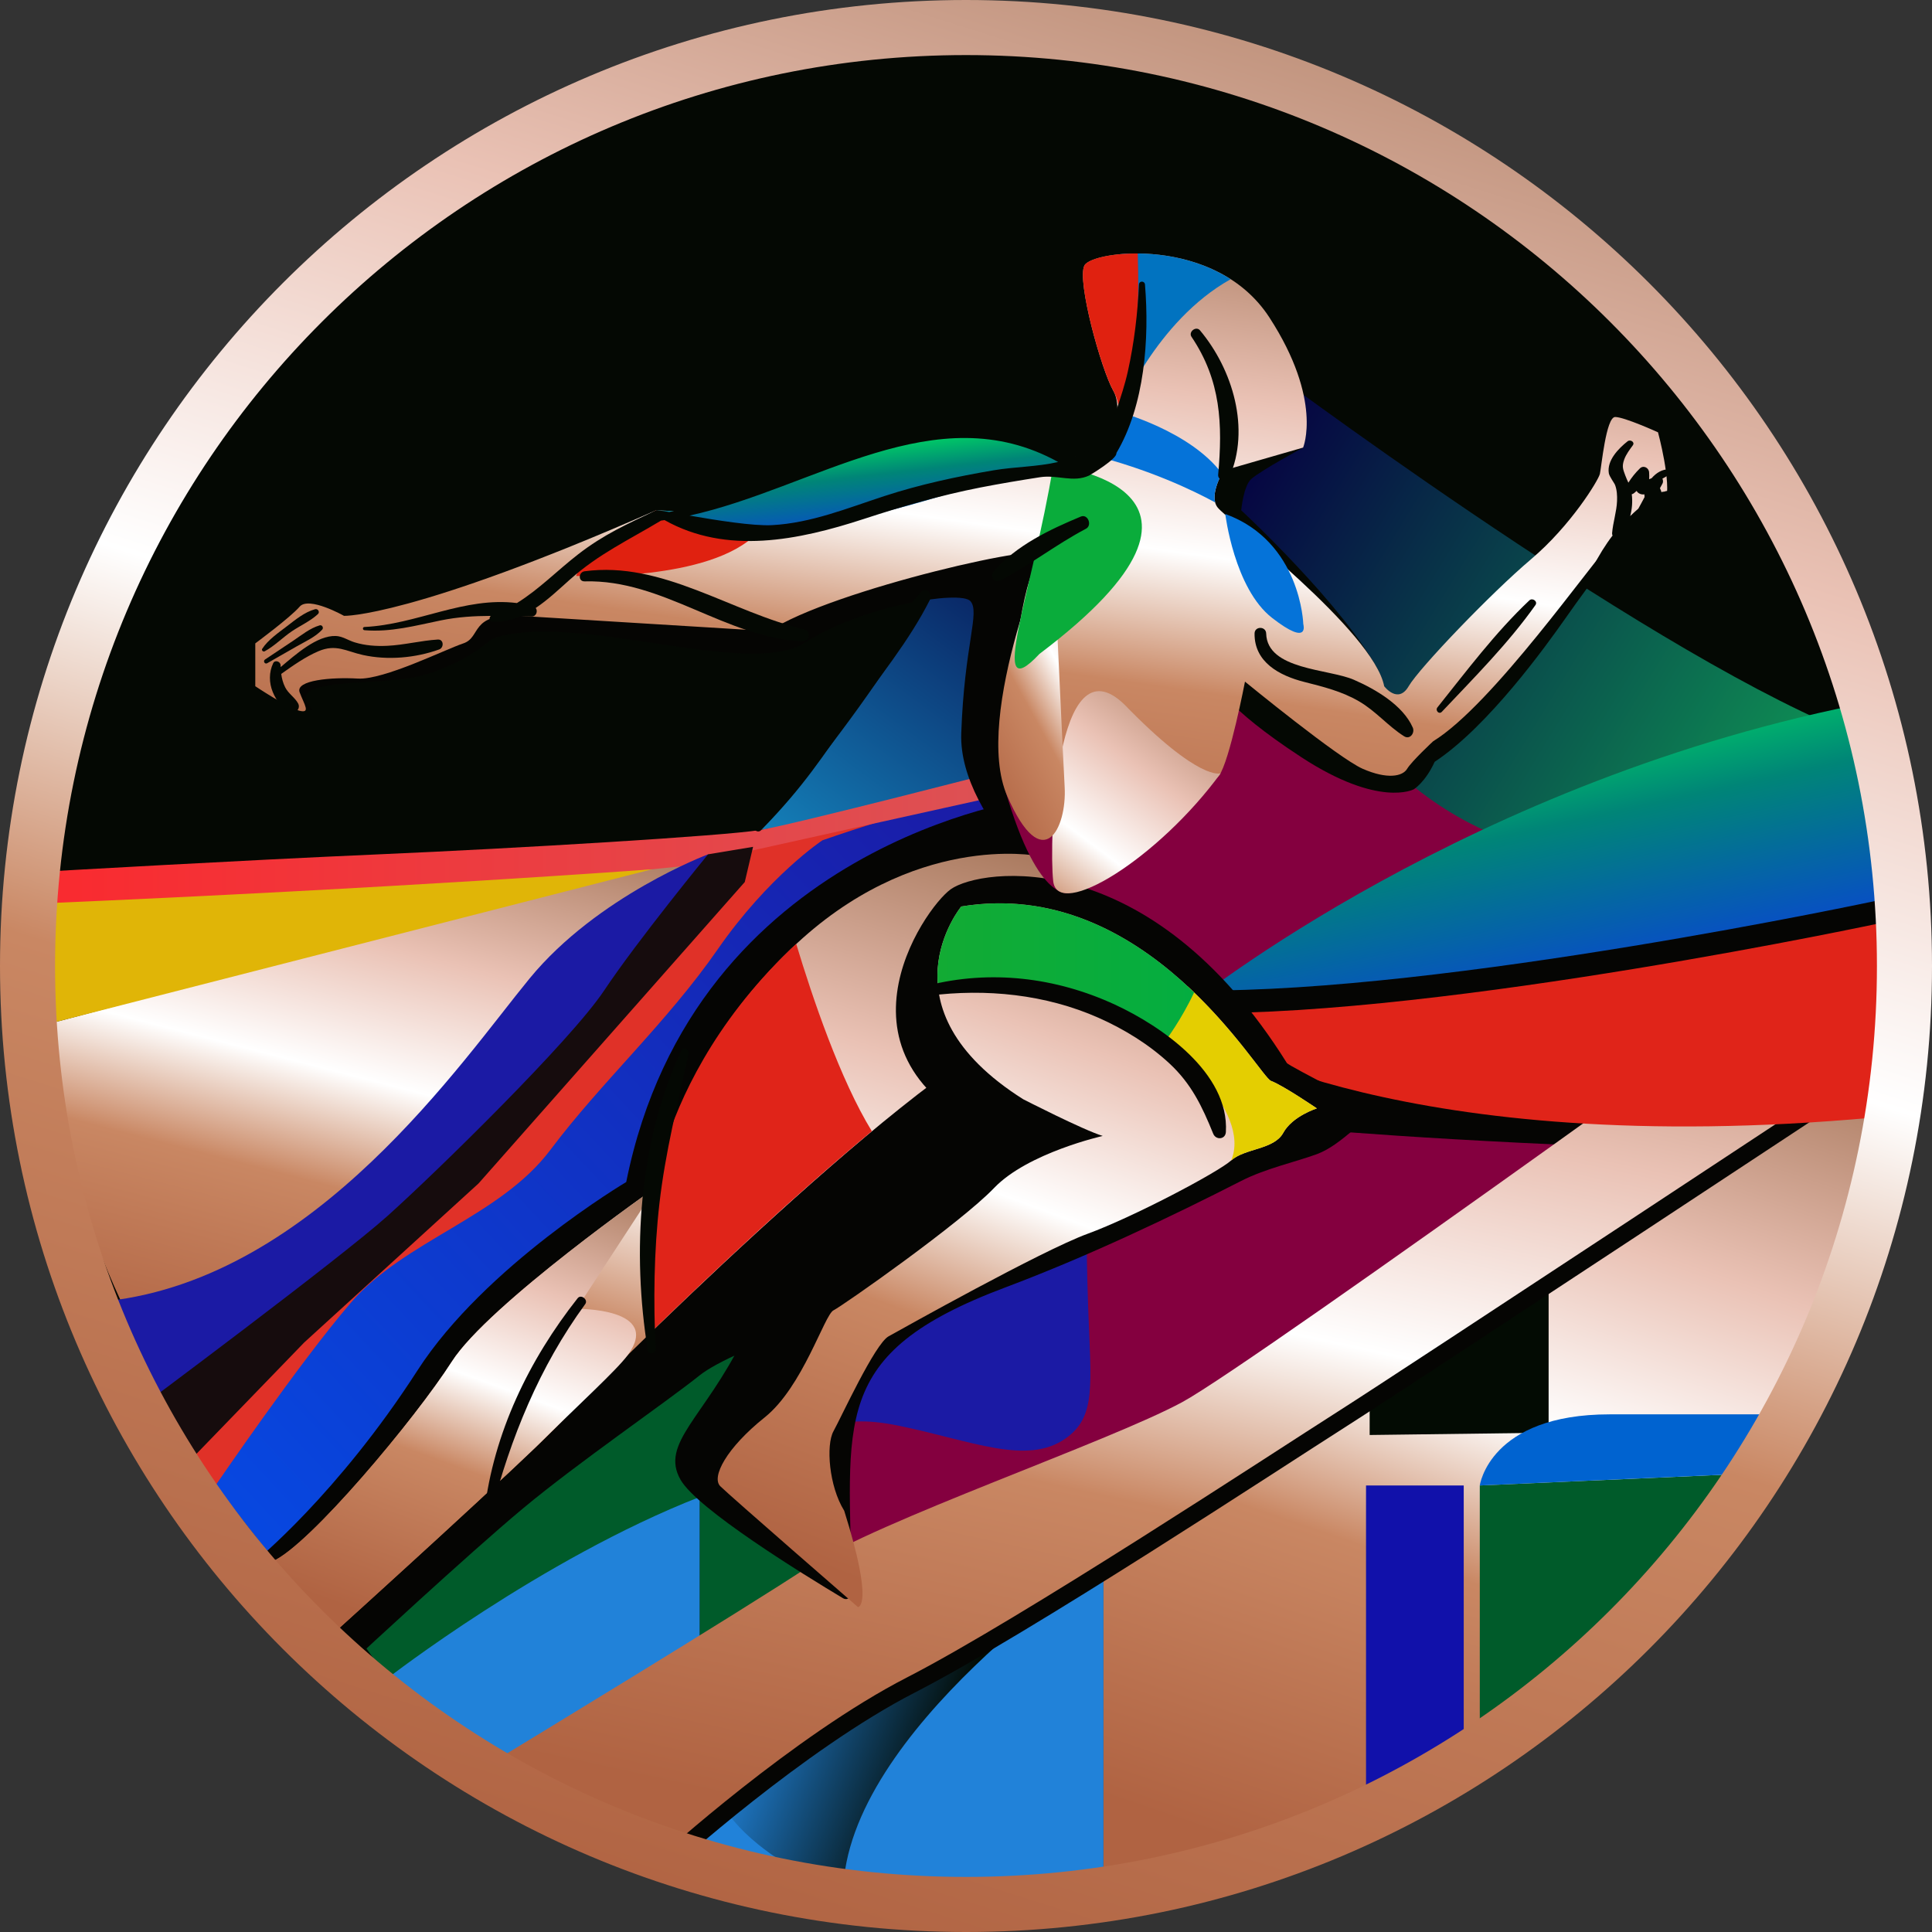 <svg width="100%" height="100%" viewBox="0 0 170 170" fill="none" xmlns="http://www.w3.org/2000/svg">
<rect x="0" y="0" width="170" height="170" fill="#333333" stroke="none"/>
<path d="M85.39 167.762C131.329 167.762 168.569 130.521 168.569 84.582C168.569 38.643 131.329 1.402 85.39 1.402C39.451 1.402 2.21 38.643 2.21 84.582C2.21 130.521 39.451 167.762 85.39 167.762Z" fill="#040803"/>
<path d="M75.495 141.411L68.812 129.701L76.706 117.275L77.453 98.937L84.582 90.049L89.152 82.173L104.703 52.893L157.649 93.224L104.703 126.74L75.495 141.411Z" fill="#84003F"/>
<path d="M34.105 147.67L32.086 144.832C32.086 144.832 49.222 123.195 66.88 115.164L77.099 112.736L68.812 129.701L75.495 141.411L61.564 144.832V131.72L34.105 147.67Z" fill="#005B2A"/>
<path d="M120.199 117.315L119.153 127.643L138.535 126.74V108.079L120.199 117.315Z" fill="#030B03"/>
<path d="M34.105 147.67C34.105 147.67 47.632 137.171 61.563 131.72V144.831L45.572 155.002C45.572 155.002 41.575 153.121 34.105 147.67Z" fill="#2182D9"/>
<path d="M97.098 133.739C97.098 133.739 97.098 140.401 97.098 149.083C97.098 157.765 97.098 166.245 97.098 166.245C97.098 166.245 77.917 167.456 72.466 166.245C67.015 165.033 57.099 162.461 57.099 162.461C57.099 162.461 81.243 140.2 97.098 133.739Z" fill="#2182D9"/>
<path d="M97.098 137.373C97.098 137.373 74.447 152.325 74.187 166.508C74.187 166.508 61.179 161.847 62.304 153.502C63.428 145.158 97.098 137.373 97.098 137.373Z" fill="url(#paint0_linear_5858_94871)"/>
<path d="M110.76 31.846C110.76 31.846 143.602 56.524 162.177 64.24L132.834 73.94C132.834 73.94 125.027 71.599 119.643 64.24C114.259 56.882 104.703 46.383 104.703 46.383L110.76 31.846Z" fill="url(#paint1_linear_5858_94871)"/>
<path d="M111.979 99.046C111.979 99.046 121.132 100.056 140.515 100.863L141.637 97.986L110.846 93.157L111.979 99.046Z" fill="#050503"/>
<path d="M104.703 88.379C104.703 88.379 129.335 68.458 164.869 61.728L165.462 80.205C165.462 80.205 124.758 90.263 104.703 88.379Z" fill="url(#paint2_linear_5858_94871)"/>
<path d="M97.098 133.739L120.518 120.615V126.268L136.266 126.066V109.511L162.177 93.157L164.869 98.877C164.869 98.877 161.982 119.404 146.701 138.988C131.421 158.572 102.555 165.963 97.098 166.245V133.739Z" fill="url(#paint3_linear_5858_94871)"/>
<path d="M120.199 158.953V130.71H128.796V154.375L120.199 158.953Z" fill="#1111AA"/>
<path d="M130.209 130.71L153.064 129.701C153.064 129.701 146.563 143.587 130.209 153.502V130.71Z" fill="#005B2A"/>
<path d="M164.869 93.224C164.869 93.224 123.682 120.413 117.759 124.182C111.837 127.951 89.762 142.488 79.802 147.603C69.841 152.717 58.266 163.216 58.266 163.216" stroke="#050503" stroke-width="3" stroke-miterlimit="10"/>
<path d="M44.537 154.333C44.537 154.333 65.475 141.63 71.293 137.752C77.11 133.873 97.569 126.874 104.03 123.374C110.491 119.875 164.869 80.437 164.869 80.437V93.224C164.869 93.224 123.682 120.413 117.759 124.182C111.837 127.951 89.762 142.488 79.802 147.603C69.841 152.717 58.266 163.216 58.266 163.216L44.537 154.333Z" fill="url(#paint4_linear_5858_94871)"/>
<path d="M130.209 130.71C130.209 130.71 131.057 124.451 141.637 124.451C152.217 124.451 155.99 124.451 155.99 124.451L153.064 129.701L130.209 130.71Z" fill="#0063D0"/>
<path d="M105.926 91.068C105.926 91.068 123.424 102.105 164.881 98.336L166.043 80.205C166.043 80.205 126.655 88.084 104.715 87.838L105.926 91.068Z" fill="#E02419"/>
<path d="M165.462 80.205C165.462 80.205 127.236 88.392 105.296 88.146" stroke="#050503" stroke-width="2" stroke-miterlimit="10"/>
<path d="M29.663 143.43L31.363 145.873C31.363 145.873 41.171 136.767 46.017 132.729C50.863 128.691 58.535 123.442 61.563 121.019C64.592 118.596 77.098 114.558 77.098 114.558L82.157 110.448C82.157 110.448 89.789 102.208 91.001 99.18C91.001 99.18 85.977 95.694 84.582 95.169C83.186 94.644 81.647 93.157 81.647 93.157L29.663 143.43Z" fill="#050503"/>
<path d="M72.365 126.571C72.365 126.571 72.769 124.148 79.129 125.461C85.489 126.773 90.354 128.973 93.766 126.571C96.492 124.653 95.987 121.827 95.751 115.063C95.515 108.296 95.685 106.987 95.685 106.987L76.706 117.275L72.365 126.571Z" fill="#1B1AA4"/>
<path d="M84.156 48.671C84.156 48.671 77.513 61.324 66.88 73.034C66.88 73.034 84.647 70.342 90.57 66.707L92.724 47.459L84.156 48.671Z" fill="url(#paint5_linear_5858_94871)"/>
<path d="M16.289 128.22C16.289 128.22 25.289 118.125 28.789 114.76C32.288 111.395 41.306 102.916 46.286 97.666C51.267 92.417 66.264 74.515 66.264 74.515C66.264 74.515 74.489 72.846 78.706 71.498L47.835 104.127L28.654 119.903L18.963 130.711L16.289 128.22Z" fill="#E03128"/>
<path d="M89.514 68.592C89.514 68.592 78.658 71.751 72.365 73.94C72.365 73.94 67.635 77.072 63.152 83.533C58.669 89.994 52.882 95.243 48.44 101.166C43.998 107.088 35.598 109.139 30.875 114.626C26.332 119.903 18.962 130.71 18.962 130.71L25.172 138.618L46.152 117.315L75.899 88.618L84.582 77.745L93.666 73.954L89.514 68.592Z" fill="url(#paint6_linear_5858_94871)"/>
<path d="M4.426 90.05C4.426 90.05 21.655 85.552 29.663 83.129C37.672 80.707 54.14 76.259 62.304 75.173L41.44 96.455L25.962 115.164L15.194 122.702C15.194 122.702 5.099 108.276 4.426 90.05Z" fill="url(#paint7_linear_5858_94871)"/>
<path d="M3.887 79.484C3.887 79.484 3.618 77.745 4.426 76.668C4.426 76.668 21.251 75.697 33.365 75.173C45.479 74.648 63.781 73.552 66.88 73.034C69.98 72.516 88.677 67.677 88.677 67.677L89.513 69.669L59.88 76.234L27.98 79.484H3.887Z" fill="url(#paint8_linear_5858_94871)"/>
<path d="M55.103 104.009C55.103 104.009 42.661 111.383 36.737 120.582C29.717 131.485 22.462 137.373 22.462 137.373L29.663 143.43L92.724 76.39L90.746 70.286C90.746 70.286 61.093 74.164 55.103 104.009Z" fill="#050503"/>
<path d="M9.489 114.477C9.489 114.477 14.873 122.553 13.124 124.169L42.518 100.628L63.153 76.938L62.304 75.174C62.304 75.174 52.576 78.822 46.605 86.091C40.633 93.359 27.821 112.398 9.489 114.477Z" fill="#1B1AA4"/>
<path d="M12.176 123.946C12.176 123.946 29.865 110.789 34.105 106.987C38.345 103.184 50.19 91.609 53.151 87.167C56.112 82.725 62.304 75.173 62.304 75.173L66.264 74.514L65.534 77.61L42.114 104.127L26.77 118.125L15.569 129.701L12.176 123.946Z" fill="#160C0D"/>
<path d="M124.399 69.454C124.399 69.454 125.409 68.848 126.241 67.031C130.984 63.902 136.098 56.737 137.664 54.521C140.49 50.522 142.307 47.855 145.538 46.944C148.768 46.034 145.891 38.039 145.891 38.039L123.39 63.801L109.834 58.147L107.036 60.166C107.036 60.166 107.662 62.153 114.506 66.627C121.351 71.102 124.399 69.454 124.399 69.454Z" fill="#040803"/>
<path d="M94.999 80.746C94.999 80.746 84.313 72.347 84.582 64.54C84.851 56.733 86.257 53.875 85.389 52.894C84.522 51.912 75.815 53.307 70.834 56.537C65.854 59.768 50.785 53.748 43.332 56.177C43.332 56.177 41.044 58.33 37.275 59.407C33.507 60.484 24.354 59.407 27.584 62.503C27.584 62.503 22.858 61.561 24.01 59.676C25.161 57.792 73.752 45.005 73.752 45.005L96.634 47.461L94.999 80.746Z" fill="#050503"/>
<path d="M114.647 37.343L114.663 39.384C114.663 39.384 111.01 41.36 110.104 42.143C109.415 42.739 109.216 44.902 109.216 44.902C109.216 44.902 118.202 53.22 121.32 59.065L95.243 39.827C95.243 39.827 96.982 37.663 96.634 36.28C95.964 33.616 89.513 21.906 97.721 22.303C111.104 22.952 114.647 37.343 114.647 37.343Z" fill="#040803"/>
<path d="M3.887 79.484L4.426 90.049L57.364 76.49C57.364 76.49 35.089 78.15 3.887 79.484Z" fill="#E0B507"/>
<path d="M91.259 75.309C91.259 75.309 80.341 73.169 69.64 83.466C58.939 93.763 57.805 104.418 57.805 104.418C57.805 104.418 42.989 114.76 39.758 119.808C36.528 124.855 27.24 135.96 24.01 137.373L29.663 143.43C29.663 143.43 46.421 128.287 49.449 125.057C52.478 121.827 78.9 95.378 89.514 90.532C89.514 90.532 97.72 83.766 91.259 75.309Z" fill="url(#paint9_linear_5858_94871)"/>
<path d="M83.666 78.241C81.307 79.909 71.83 93.52 88.41 100.204C88.829 100.373 88.863 100.951 88.463 101.158C86.055 102.404 78.65 104.506 77.125 106.987C75.187 110.138 68.733 111.002 65.361 117.861C61.988 124.721 58.056 127.006 59.881 130.203C61.358 132.791 70.673 138.533 74.171 140.627C74.596 140.882 74.939 140.493 74.934 139.997C74.783 125.043 72.823 119.147 88.471 113.278C95.65 110.584 103.071 107.052 109.216 103.911C111.352 102.819 114.021 102.239 115.875 101.555C118.114 100.729 120 98.218 121.31 97.989C121.656 97.929 113.417 93.829 113.231 93.531C101.156 74.223 86.291 76.384 83.666 78.241Z" fill="#050503"/>
<path d="M84.582 79.764C84.582 79.764 77.245 88.648 90.032 96.724C90.032 96.724 95.281 99.416 97.031 99.954C97.031 99.954 90.436 101.435 87.474 104.53C84.513 107.626 74.149 114.895 73.341 115.298C72.534 115.702 70.649 122.029 67.284 124.72C63.919 127.412 62.573 129.97 63.381 130.777C64.188 131.585 75.495 141.411 75.495 141.411C75.495 141.411 76.953 141.411 74.283 132.931C72.937 130.777 72.668 127.143 73.341 125.932C74.014 124.72 76.975 118.26 78.187 117.586C79.398 116.913 91.647 110.049 95.685 108.568C99.723 107.088 107.126 103.184 108.337 102.108C109.548 101.031 112.106 101.165 112.913 99.685C113.721 98.204 115.874 97.531 115.874 97.531C115.874 97.531 112.913 95.512 111.836 95.109C110.76 94.705 100.938 77.072 84.582 79.764Z" fill="url(#paint10_linear_5858_94871)"/>
<path d="M30.269 54.19C30.269 54.19 36.124 54.392 57.727 44.903C57.727 44.903 59.612 45.037 60.823 44.903C62.035 44.768 75.404 38.899 80.385 37.957C89.672 36.746 94.451 40.582 95.931 40.582C97.412 40.582 99.05 36.288 97.973 34.404C96.896 32.52 94.743 24.713 95.416 23.367C96.089 22.021 106.991 20.675 111.702 27.943C116.413 35.212 114.663 39.384 114.663 39.384L107.664 41.403C107.664 41.403 106.318 43.557 107.126 44.634C107.933 45.711 120.855 55.536 121.797 60.382C121.797 60.382 123.009 61.997 123.951 60.382C124.893 58.767 131.219 52.171 134.719 49.21C138.219 46.249 140.641 42.268 140.776 41.701C140.91 41.134 141.314 36.692 142.122 36.692C142.929 36.692 145.89 38.038 145.89 38.038C145.89 38.038 147.102 42.48 146.563 44.095C146.025 45.71 144.275 45.037 142.122 47.325C139.968 49.614 131.354 61.997 126.104 65.227C126.104 65.227 124.22 66.977 123.816 67.65C123.412 68.323 122.066 68.592 119.912 67.65C117.759 66.708 109.548 59.978 109.548 59.978C109.548 59.978 108.202 66.985 107.26 68.26C106.317 69.534 93.884 78.135 93.884 78.135C93.884 78.135 87.612 71.33 88.485 64.241C89.359 57.151 90.031 50.556 91.647 48.941C93.262 47.325 73.072 51.902 67.688 55.536C67.688 55.536 50.19 54.459 45.748 54.19C41.306 53.921 42.383 56.075 40.768 56.613C39.153 57.151 33.769 59.843 31.481 59.709C29.192 59.574 25.962 59.843 26.366 60.92C26.77 61.997 27.374 62.805 26.331 62.535C25.289 62.266 22.463 60.382 22.463 60.382V56.613C22.463 56.613 25.559 54.324 26.366 53.382C27.173 52.44 30.269 54.19 30.269 54.19Z" fill="url(#paint11_linear_5858_94871)"/>
<path d="M57.728 44.903C57.728 44.903 51.497 48.523 50.69 50.676C50.69 50.676 62.513 51.202 66.629 46.901C66.629 46.901 59.785 45.186 57.728 44.903Z" fill="#E02110"/>
<path d="M39.758 119.808C36.528 124.855 27.24 135.96 24.01 137.373L29.663 143.43C29.663 143.43 41.631 132.615 47.167 127.315C50.946 123.56 54.255 120.57 55.239 119.232C58.305 115.066 50.736 115.164 50.736 115.164L57.727 104.463C57.727 104.463 42.989 114.76 39.758 119.808Z" fill="url(#paint12_linear_5858_94871)"/>
<path d="M112.913 99.685C113.721 98.204 115.875 97.532 115.875 97.532C115.875 97.532 112.913 95.513 111.837 95.109C111.32 94.915 108.789 90.755 104.489 86.777L102.556 91.576C102.556 91.576 110.18 97.666 108.336 102.108C109.549 101.031 112.106 101.165 112.913 99.685Z" fill="#E4CE01"/>
<path d="M70.06 83.053C69.885 83.215 69.708 83.372 69.534 83.54C62.707 90.109 59.746 96.838 58.494 100.853C56.676 108.165 57.2 113.579 57.3 117.191C62.736 111.919 70.056 105.063 76.714 99.534C73.936 95.017 71.495 87.808 70.06 83.053Z" fill="#E02419"/>
<path d="M102.557 91.576C102.557 91.576 103.961 89.705 105.072 87.327C100.398 82.822 93.451 78.304 84.582 79.764C84.582 79.764 82.245 82.594 82.508 86.512C85.245 86.288 94.421 86.039 102.557 91.576Z" fill="url(#paint13_linear_5858_94871)"/>
<path d="M97.114 66.223C92.85 65.671 88.432 69.454 88.432 69.454C91.461 79.952 94.287 78.539 94.287 78.539C96.928 69.454 99.859 66.579 97.114 66.223Z" fill="#84003F"/>
<path d="M107.411 68.04C107.411 68.04 105.594 68.848 98.931 61.983C92.874 56.128 92.281 74.03 92.672 77.53C93.063 81.029 101.96 75.511 107.411 68.04Z" fill="url(#paint14_linear_5858_94871)"/>
<path d="M71.283 46.369C82.59 44.484 86.491 41.792 91.001 41.792C94.81 41.792 95.91 42.454 96.687 40.156C93.912 41.877 89.874 37.15 80.183 38.159C75.203 39.101 62.035 44.768 60.823 44.903C59.612 45.037 57.727 44.903 57.727 44.903C57.727 44.903 59.977 48.253 71.283 46.369Z" fill="url(#paint15_linear_5858_94871)"/>
<path d="M92.625 46.683C92.625 46.683 93.48 65.618 93.682 69.252C93.884 72.886 91.756 77.193 88.634 70.059C85.512 62.926 92.625 46.683 92.625 46.683Z" fill="url(#paint16_linear_5858_94871)"/>
<path d="M98.501 22.372V36.256C98.501 36.256 101.679 28.266 108.287 24.567C105.082 22.511 101.173 22.117 98.501 22.372Z" fill="#0173C0"/>
<path d="M98.501 36.256C100.177 33.175 100.241 26.333 100.113 22.304C97.607 22.287 95.686 22.826 95.416 23.366C94.743 24.712 96.896 32.519 97.973 34.403C98.264 34.913 98.433 35.569 98.501 36.256Z" fill="#E02110"/>
<path d="M92.672 40.986C92.672 40.986 111.012 42.788 91.461 57.541C86.765 62.534 90.855 52.09 92.672 40.986Z" fill="#0AAC3B"/>
<path d="M107.516 41.665C104.707 37.91 98.502 36.256 98.502 36.256C98.687 38.112 98.112 40.191 97.031 40.191C96.828 40.191 96.457 40.121 95.965 40.005C101.138 41.298 105.003 43.163 106.927 44.211C106.693 43.349 107.239 42.179 107.516 41.665Z" fill="#0573D9"/>
<path d="M107.815 45.226C107.815 45.226 108.6 51.782 111.937 54.373C115.274 56.964 114.679 54.917 114.679 54.917C114.679 54.917 114.478 47.649 107.815 45.226Z" fill="#0573D9"/>
<path d="M124.312 64.02C123.445 62.049 121.027 60.643 119.133 59.816C116.906 58.844 111.502 58.959 111.413 55.743C111.395 55.087 110.398 55.084 110.391 55.743C110.364 58.267 112.574 59.445 114.742 59.999C116.442 60.432 118.057 60.824 119.595 61.719C121.065 62.575 122.135 63.892 123.548 64.785C124.066 65.112 124.518 64.489 124.312 64.02Z" fill="#040803"/>
<path d="M95.102 45.454C92.357 46.596 89.402 48.002 87.422 50.299C87.06 50.72 87.509 51.336 88.019 51.072C90.617 49.731 92.955 47.891 95.555 46.526C96.13 46.224 95.724 45.195 95.102 45.454Z" fill="#040803"/>
<path d="M105.588 29.067C105.245 28.658 104.544 29.195 104.845 29.64C107.432 33.476 107.592 37.337 107.188 41.772C107.142 42.272 107.951 42.502 108.158 42.035C110.053 37.743 108.465 32.501 105.588 29.067Z" fill="#040803"/>
<path d="M100.749 25.037C100.721 24.699 100.234 24.692 100.219 25.037C100.106 27.59 99.797 30.174 99.244 32.67C98.73 34.992 97.763 37.154 97.187 39.442C97.03 40.063 97.891 40.439 98.224 39.879C100.731 35.681 101.142 29.791 100.749 25.037Z" fill="#040803"/>
<path d="M95.243 39.827C95.049 39.943 94.847 40.043 94.642 40.137C90.287 36.776 83.803 36.874 78.717 38.108C71.884 39.767 65.697 43.307 58.891 45.057C58.186 44.936 57.74 44.867 57.728 44.902C55.175 46.118 53.117 47.034 50.877 48.771C49.023 50.209 47.43 51.86 45.486 53.063C40.85 52.482 36.679 54.954 32.072 55.169C31.888 55.177 31.891 55.438 32.072 55.453C34.412 55.641 36.521 55.055 38.79 54.59C40.297 54.281 41.736 54.2 43.184 54.194C42.996 54.356 43.063 54.706 43.362 54.712C44.251 54.729 45.054 54.545 45.799 54.229C46.123 54.237 46.451 54.243 46.782 54.248C47.195 54.253 47.343 53.767 47.138 53.496C48.21 52.784 49.18 51.857 50.156 50.989C52.69 48.733 55.278 47.542 58.164 45.808C58.269 45.794 58.372 45.779 58.476 45.765C63.925 48.834 70.249 47.546 76.024 45.659C79.401 44.556 82.777 43.577 86.267 42.895C88.011 42.555 89.764 42.263 91.52 41.99C93.04 41.754 94.43 42.495 95.831 41.844C95.953 41.787 98.345 40.338 98.225 39.879C98.078 39.319 95.386 39.742 95.243 39.827ZM87.424 41.383C84.177 41.934 80.945 42.629 77.812 43.652C74.576 44.709 71.372 46.025 67.932 46.208C66.264 46.296 63.049 45.779 60.671 45.368C71.668 42.952 82.341 34.71 93.106 40.65C91.296 41.076 89.263 41.071 87.424 41.383Z" fill="#040803"/>
<path d="M70.785 55.384C64.326 53.88 58.299 49.347 51.444 50.267C50.897 50.341 50.853 51.173 51.444 51.157C58.358 50.965 63.859 56.154 70.645 56.425C71.238 56.449 71.369 55.52 70.785 55.384Z" fill="#040803"/>
<path d="M27.731 53.603C26.796 53.857 25.976 54.547 25.218 55.126C24.479 55.691 23.588 56.299 23.075 57.086C22.984 57.227 23.16 57.379 23.295 57.306C24.153 56.844 24.875 56.09 25.688 55.542C26.439 55.036 27.317 54.651 27.979 54.03C28.168 53.853 27.971 53.538 27.731 53.603Z" fill="#040803"/>
<path d="M28.127 55.026C27.27 55.278 26.549 55.877 25.814 56.368C24.983 56.922 24.152 57.476 23.322 58.03C23.12 58.164 23.299 58.479 23.513 58.357C24.378 57.863 25.243 57.368 26.109 56.874C26.876 56.436 27.74 56.058 28.348 55.406C28.498 55.245 28.352 54.96 28.127 55.026Z" fill="#040803"/>
<path d="M38.523 56.274C37.029 56.367 35.572 56.755 34.074 56.826C33.1 56.872 32.135 56.806 31.197 56.518C30.657 56.353 30.123 55.979 29.54 55.961C27.882 55.908 25.995 57.608 24.696 58.699C24.694 58.644 24.689 58.591 24.689 58.536C24.686 58.208 24.192 58.033 24.037 58.359C23.655 59.157 23.667 60.088 24.006 60.904C24.318 61.656 24.939 62.588 25.827 62.642C26.21 62.665 26.404 62.22 26.243 61.916C25.954 61.368 25.377 61.047 25.09 60.471C24.899 60.088 24.799 59.699 24.745 59.298C25.772 58.57 26.851 57.804 28.011 57.306C29.573 56.636 30.464 57.309 31.934 57.634C34.108 58.114 36.555 57.897 38.641 57.147C39.083 56.989 39.056 56.241 38.523 56.274Z" fill="#040803"/>
<path d="M147.168 43.224C146.938 43.145 146.671 43.179 146.415 43.266C146.343 43.261 146.268 43.271 146.198 43.314C146.165 43.189 146.119 43.07 146.062 42.958C146.136 42.82 146.213 42.684 146.287 42.545C146.355 42.415 146.341 42.253 146.278 42.118C146.518 41.977 146.767 41.847 146.994 41.69C147.165 41.571 147.101 41.314 146.889 41.302C146.273 41.265 145.735 41.609 145.327 42.08C145.255 42.109 145.183 42.138 145.111 42.167C145.122 41.972 145.124 41.772 145.107 41.552C145.076 41.151 144.605 40.913 144.296 41.216C143.892 41.613 143.571 42.012 143.284 42.471C143.19 42.264 143.091 42.058 143.01 41.832C142.823 41.314 142.685 41.057 142.924 40.413C143.085 39.977 143.401 39.555 143.673 39.186C143.886 38.895 143.449 38.641 143.212 38.83C142.412 39.469 141.381 40.516 141.563 41.639C141.61 41.931 142.052 42.503 142.119 42.688C142.28 43.126 142.304 43.617 142.287 44.077C142.253 45.017 141.927 45.969 141.851 46.919C141.845 46.998 141.864 47.063 141.892 47.122C141.24 47.972 140.688 48.884 140.193 49.836C139.987 50.232 140.526 50.529 140.782 50.18C141.775 48.817 142.909 47.547 144.156 46.411C144.236 46.338 144.32 46.266 144.407 46.195C144.6 46.433 145.039 46.505 145.283 46.178C145.794 45.492 146.299 44.786 146.713 44.037C146.923 43.952 147.13 43.865 147.302 43.73C147.495 43.578 147.359 43.29 147.168 43.224ZM144.156 44.762C144.151 44.765 144.147 44.768 144.142 44.771C143.903 44.977 143.674 45.192 143.445 45.41C143.609 44.789 143.663 44.142 143.582 43.49C143.652 43.472 143.721 43.444 143.784 43.39C143.86 43.325 143.936 43.261 144.012 43.196C144.129 43.431 144.437 43.54 144.693 43.498C144.704 43.582 144.709 43.661 144.709 43.739C144.531 44.083 144.343 44.422 144.156 44.762Z" fill="#040803"/>
<path d="M81.051 52.095C78.378 55.097 76.253 58.839 73.997 62.167C71.581 65.731 68.851 69.126 66.425 72.684C66.18 73.043 66.745 73.348 66.997 73.019C70.867 69.05 72.386 66.514 74.836 63.11C77.22 59.797 80.036 56.371 81.854 52.715C82.098 52.224 81.46 51.637 81.051 52.095Z" fill="#040803"/>
<path d="M59.95 92.446C56.198 100.465 55.597 110.194 57.002 118.83C57.066 119.219 57.708 119.128 57.69 118.736C57.488 114.472 57.541 110.128 58.026 105.884C58.536 101.417 59.633 97.096 60.59 92.716C60.67 92.35 60.127 92.068 59.95 92.446Z" fill="#040803"/>
<path d="M50.828 114.232C46.538 119.665 43.431 126.1 42.618 133.024C42.578 133.367 43.129 133.428 43.213 133.104C44.94 126.494 47.445 120.296 51.496 114.748C51.779 114.362 51.127 113.852 50.828 114.232Z" fill="#050503"/>
<path d="M98.107 88.399C92.912 85.997 87.164 85.308 81.605 86.722C81.123 86.844 81.207 87.681 81.725 87.615C86.761 86.967 92.004 87.493 96.673 89.563C98.923 90.561 101.098 91.9 102.905 93.578C104.839 95.374 105.781 97.363 106.752 99.757C106.987 100.336 107.829 100.279 107.868 99.606C108.17 94.41 102.213 90.299 98.107 88.399Z" fill="#050503"/>
<path d="M134.571 52.828C131.582 55.652 129.044 59.039 126.482 62.245C126.267 62.515 126.622 62.897 126.87 62.633C129.704 59.63 132.715 56.618 135.106 53.241C135.337 52.916 134.843 52.572 134.571 52.828Z" fill="#040803"/>
<path fill-rule="evenodd" clip-rule="evenodd" d="M85 4.846C40.732 4.846 4.846 40.732 4.846 85C4.846 129.268 40.732 165.154 85 165.154C129.268 165.154 165.154 129.268 165.154 85C165.154 40.732 129.268 4.846 85 4.846ZM0 85C0 38.056 38.056 0 85 0C131.944 0 170 38.056 170 85C170 131.944 131.944 170 85 170C38.056 170 0 131.944 0 85Z" fill="url(#paint17_linear_5858_94871)"/>
<defs>
<linearGradient id="paint0_linear_5858_94871" x1="66.726" y1="147.774" x2="83.168" y2="154.155" gradientUnits="userSpaceOnUse">
<stop stop-color="#2182D9"/>
<stop offset="0.891" stop-color="#06181B"/>
<stop offset="1" stop-color="#030B03"/>
</linearGradient>
<linearGradient id="paint1_linear_5858_94871" x1="106.177" y1="43.718" x2="155.237" y2="73.659" gradientUnits="userSpaceOnUse">
<stop stop-color="#050042"/>
<stop offset="1" stop-color="#0E8F54"/>
</linearGradient>
<linearGradient id="paint2_linear_5858_94871" x1="131.419" y1="59.653" x2="139.937" y2="98.612" gradientUnits="userSpaceOnUse">
<stop stop-color="#00FF59"/>
<stop offset="0.345" stop-color="#008577"/>
<stop offset="0.787" stop-color="#0A3CDF"/>
<stop offset="1" stop-color="#008479"/>
</linearGradient>
<linearGradient id="paint3_linear_5858_94871" x1="143.993" y1="87.373" x2="117.533" y2="165.044" gradientUnits="userSpaceOnUse">
<stop stop-color="#AB7B60"/>
<stop offset="0.26" stop-color="#EAC2B5"/>
<stop offset="0.474" stop-color="white"/>
<stop offset="0.656" stop-color="#C98763"/>
<stop offset="1" stop-color="#B06342"/>
</linearGradient>
<linearGradient id="paint4_linear_5858_94871" x1="127.802" y1="73.886" x2="107.43" y2="167.638" gradientUnits="userSpaceOnUse">
<stop stop-color="#AB7B60"/>
<stop offset="0.26" stop-color="#EAC2B5"/>
<stop offset="0.474" stop-color="white"/>
<stop offset="0.656" stop-color="#C98763"/>
<stop offset="1" stop-color="#B06342"/>
</linearGradient>
<linearGradient id="paint5_linear_5858_94871" x1="96.537" y1="45.024" x2="67.93" y2="83.89" gradientUnits="userSpaceOnUse">
<stop stop-color="#050042"/>
<stop offset="1" stop-color="#1799D0"/>
</linearGradient>
<linearGradient id="paint6_linear_5858_94871" x1="19.615" y1="133.439" x2="88.866" y2="68.479" gradientUnits="userSpaceOnUse">
<stop stop-color="#0748E1"/>
<stop offset="1" stop-color="#1B1AA4"/>
</linearGradient>
<linearGradient id="paint7_linear_5858_94871" x1="44.475" y1="71.412" x2="30.774" y2="124.229" gradientUnits="userSpaceOnUse">
<stop stop-color="#AB7B60"/>
<stop offset="0.26" stop-color="#EAC2B5"/>
<stop offset="0.474" stop-color="white"/>
<stop offset="0.656" stop-color="#C98763"/>
<stop offset="1" stop-color="#B06342"/>
</linearGradient>
<linearGradient id="paint8_linear_5858_94871" x1="3.844" y1="73.581" x2="89.514" y2="73.581" gradientUnits="userSpaceOnUse">
<stop stop-color="#FA2A2F"/>
<stop offset="1" stop-color="#DC5255"/>
</linearGradient>
<linearGradient id="paint9_linear_5858_94871" x1="72.259" y1="69.719" x2="49.381" y2="143.652" gradientUnits="userSpaceOnUse">
<stop stop-color="#AB7B60"/>
<stop offset="0.26" stop-color="#EAC2B5"/>
<stop offset="0.474" stop-color="white"/>
<stop offset="0.656" stop-color="#C98763"/>
<stop offset="1" stop-color="#B06342"/>
</linearGradient>
<linearGradient id="paint10_linear_5858_94871" x1="99.634" y1="74.584" x2="75.68" y2="139.143" gradientUnits="userSpaceOnUse">
<stop stop-color="#AB7B60"/>
<stop offset="0.26" stop-color="#EAC2B5"/>
<stop offset="0.474" stop-color="white"/>
<stop offset="0.656" stop-color="#C98763"/>
<stop offset="1" stop-color="#B06342"/>
</linearGradient>
<linearGradient id="paint11_linear_5858_94871" x1="108.431" y1="17.884" x2="99.216" y2="82.796" gradientUnits="userSpaceOnUse">
<stop stop-color="#AB7B60"/>
<stop offset="0.26" stop-color="#EAC2B5"/>
<stop offset="0.474" stop-color="white"/>
<stop offset="0.656" stop-color="#C98763"/>
<stop offset="1" stop-color="#B06342"/>
</linearGradient>
<linearGradient id="paint12_linear_5858_94871" x1="47.341" y1="101.379" x2="32.453" y2="142.16" gradientUnits="userSpaceOnUse">
<stop stop-color="#AB7B60"/>
<stop offset="0.26" stop-color="#EAC2B5"/>
<stop offset="0.474" stop-color="white"/>
<stop offset="0.656" stop-color="#C98763"/>
<stop offset="1" stop-color="#B06342"/>
</linearGradient>
<linearGradient id="paint13_linear_5858_94871" x1="82.487" y1="85.53" x2="105.073" y2="85.53" gradientUnits="userSpaceOnUse">
<stop stop-color="#12AB34"/>
<stop offset="1" stop-color="#04AD40"/>
</linearGradient>
<linearGradient id="paint14_linear_5858_94871" x1="107.411" y1="60.974" x2="85.401" y2="90.452" gradientUnits="userSpaceOnUse">
<stop stop-color="#AB7B60"/>
<stop offset="0.26" stop-color="#EAC2B5"/>
<stop offset="0.474" stop-color="white"/>
<stop offset="0.656" stop-color="#C98763"/>
<stop offset="1" stop-color="#B06342"/>
</linearGradient>
<linearGradient id="paint15_linear_5858_94871" x1="74.858" y1="37.327" x2="76.373" y2="50.711" gradientUnits="userSpaceOnUse">
<stop stop-color="#00FF59"/>
<stop offset="0.345" stop-color="#008577"/>
<stop offset="0.787" stop-color="#0A3CDF"/>
<stop offset="1" stop-color="#008479"/>
</linearGradient>
<linearGradient id="paint16_linear_5858_94871" x1="98.775" y1="46.486" x2="78.942" y2="57.422" gradientUnits="userSpaceOnUse">
<stop stop-color="#AB7B60"/>
<stop offset="0.26" stop-color="#EAC2B5"/>
<stop offset="0.474" stop-color="white"/>
<stop offset="0.656" stop-color="#C98763"/>
<stop offset="1" stop-color="#B06342"/>
</linearGradient>
<linearGradient id="paint17_linear_5858_94871" x1="117.633" y1="-13.454" x2="59.721" y2="169.879" gradientUnits="userSpaceOnUse">
<stop stop-color="#AB7B60"/>
<stop offset="0.26" stop-color="#EAC2B5"/>
<stop offset="0.474" stop-color="white"/>
<stop offset="0.656" stop-color="#C98763"/>
<stop offset="1" stop-color="#B06342"/>
</linearGradient>
</defs>
</svg>
